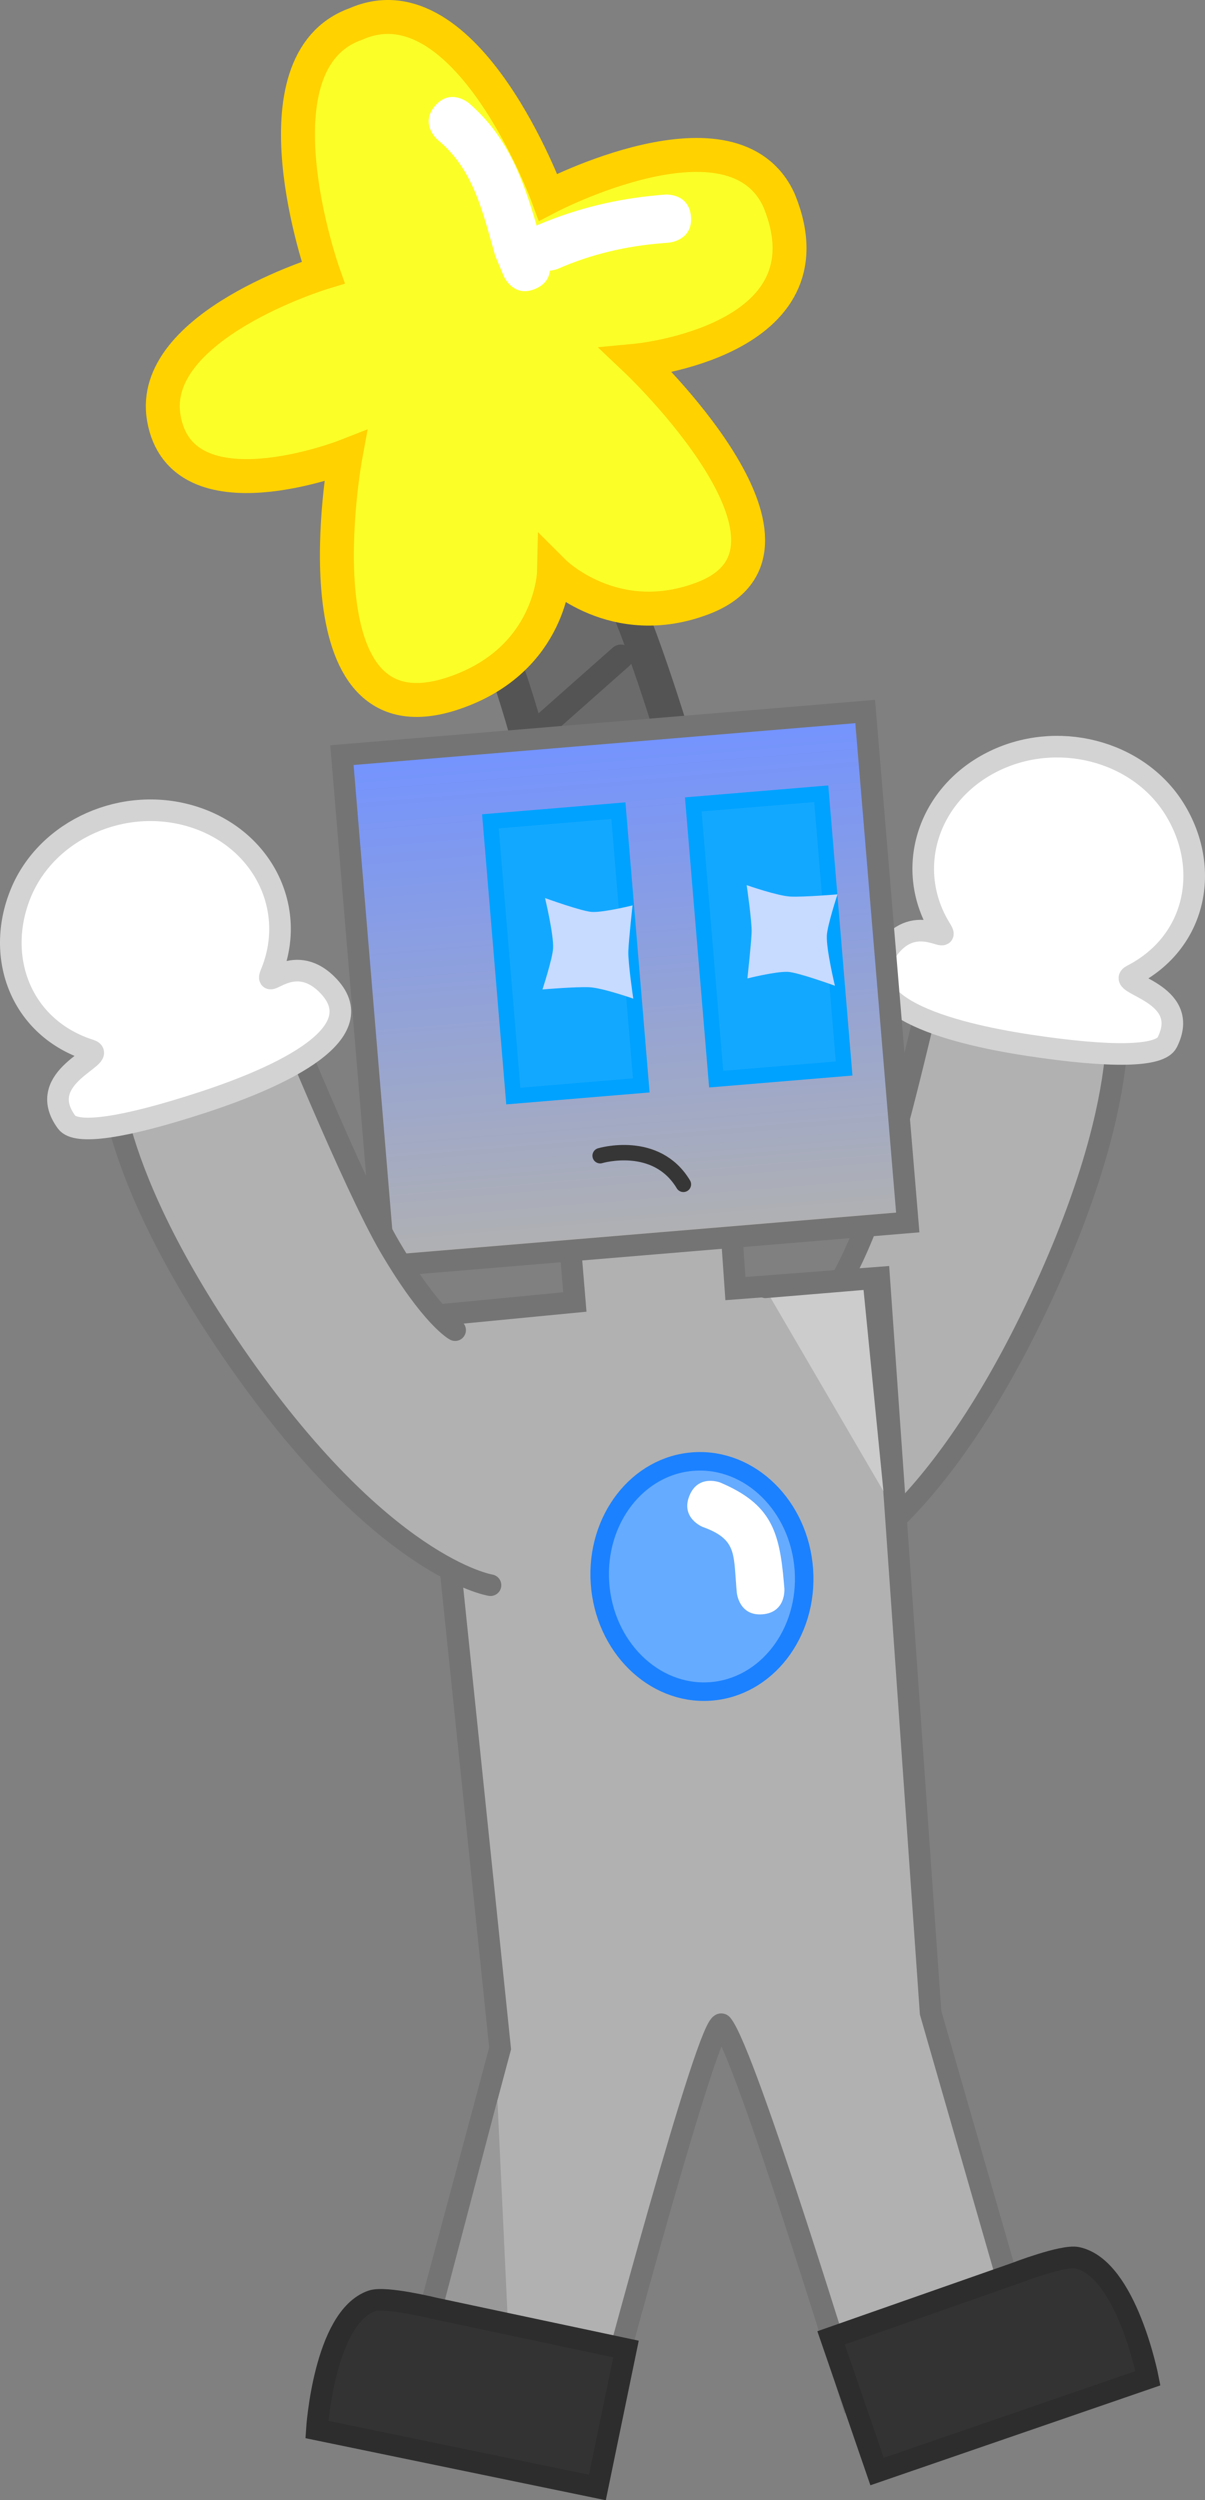 <svg xmlns="http://www.w3.org/2000/svg" xmlns:xlink="http://www.w3.org/1999/xlink" version="1.1" width="195.245" height="404.977" viewBox="0,0,195.245,404.977"><rect x="0" y="0" width="195.245" height="404.977" fill="#808080" stroke="none"/><defs><linearGradient x1="214.11" y1="115.309" x2="221.008" y2="198.072" gradientUnits="userSpaceOnUse" id="color-1"><stop offset="0" stop-color="#7393ff"/><stop offset="1" stop-color="#b1b1b1"/></linearGradient><linearGradient x1="97.793" y1="118.779" x2="104.691" y2="201.543" gradientUnits="userSpaceOnUse" id="color-1-,0,0,1,-116.31697,3.47059"><stop offset="0" stop-color="#7393ff"/><stop offset="1" stop-color="#b1b1b1"/></linearGradient></defs><g><g data-paper-data="{&quot;isPaintingLayer&quot;:true}" fill-rule="nonzero" stroke-linejoin="miter" stroke-miterlimit="10" stroke-dasharray="" stroke-dashoffset="0" style="mix-blend-mode: normal"><g><g data-paper-data="{&quot;index&quot;:null}"><path d="M 132.613 212.488 C 132.613 212.488 136.021 209.916 140.768 197.548 C 144.967 186.609 152.028 154.819 152.028 154.819 L 180.468 159.517 C 180.468 159.517 185.082 175.003 168.648 210.242 C 150.788 248.537 133.799 254.176 133.799 254.176 " fill="#b1b1b1" stroke="#747474" stroke-linecap="round" stroke-width="3.5"/><path d="M 183.419 157.98 C 180.569 159.44 193.243 160.682 189.121 168.838 C 187.945 171.163 180.138 171.327 166.902 169.336 C 153.203 167.275 137.348 162.76 143.855 153.79 C 148.478 147.416 154.306 153.516 152.412 150.463 C 146.496 140.923 150.183 128.844 160.648 123.483 C 171.113 118.122 184.393 121.51 190.31 131.05 C 196.226 140.59 193.884 152.619 183.419 157.98 Z " data-paper-data="{&quot;index&quot;:null}" fill="#ffffff" stroke="#d3d3d3" stroke-linecap="butt" stroke-width="3.5"/></g><g stroke-linecap="round"><path d="M 88.53 130.808 C 88.53 130.808 83.83 111.569 80.468 104.342 C 77.612 98.206 69.628 90.182 69.628 90.182 L 88.24 78.124 C 88.24 78.124 96.944 88.52 100.19 94.924 C 103.798 102.043 108.92 118.92 108.92 118.92 " fill="#6b6b6b" stroke-width="5.5" stroke="#545454"/><g><path d="M 91.179 91.494 L 78.114 101.299 " stroke-width="4" fill="none" stroke="#545454"/><path d="M 100.605 106.402 L 84.832 120.359 " stroke-width="4" fill="none" stroke="#545454"/></g></g><path d="M 73.602 112.243 C 47.241 121.225 55.974 73.893 55.974 73.893 C 55.974 73.893 29.409 84.291 26.543 67.719 C 23.954 52.754 52.353 44.15 52.353 44.15 C 52.353 44.15 40.307 10.071 57.647 3.892 C 75.644 -4.041 88.803 31.943 88.803 31.943 C 88.803 31.943 118.937 16.142 126.267 32.55 C 135.514 55.338 103.145 58.409 103.145 58.409 C 103.145 58.409 135.163 88.73 113.963 96.877 C 99.535 102.422 89.765 92.671 89.765 92.671 C 89.765 92.671 89.454 106.842 73.602 112.243 Z " data-paper-data="{&quot;index&quot;:null,&quot;origRot&quot;:0}" fill="#fbff27" stroke="#ffd200" stroke-width="5.5" stroke-linecap="butt"/><path d="M 68.748 213.244 L 93.142 210.888 L 91.67 193.221 L 117.808 189.322 L 119.16 208.72 L 142.45 206.94 L 150.783 326.007 L 168.201 386.519 L 138.07 389.03 C 138.07 389.03 120.836 332.581 116.979 327.928 C 115.11 325.674 98.143 389.588 98.143 389.588 L 64.827 392.193 L 81.035 331.798 Z " fill="#b1b1b1" stroke="#747474" stroke-width="3.5" stroke-linecap="round"/><path d="M 82.54 381.408 L 67.882 382.629 L 80.359 335.136 " data-paper-data="{&quot;index&quot;:null}" fill="#999999" stroke="#747474" stroke-width="3" stroke-linecap="round"/><path d="M 51.342 393.52 C 51.342 393.52 52.502 375.372 60.253 372.689 C 62.439 371.932 70.472 373.909 70.472 373.909 L 101.429 380.485 L 96.797 402.909 Z " fill="#333333" stroke="#2d2d2d" stroke-width="3.5" stroke-linecap="butt"/><path d="M 97.214 256.421 C 96.508 246.135 103.332 237.318 112.455 236.727 C 121.579 236.137 129.547 243.997 130.253 254.283 C 130.959 264.57 124.135 273.387 115.012 273.977 C 105.889 274.567 97.92 266.707 97.214 256.421 Z " data-paper-data="{&quot;index&quot;:null,&quot;origRot&quot;:0}" fill="#65abff" stroke="#1b81ff" stroke-width="3" stroke-linecap="butt"/><path d="M 123.557 261.48 C 119.703 261.801 119.381 257.947 119.381 257.947 L 119.301 256.983 C 118.855 251.513 119.27 249.284 113.849 247.324 C 113.849 247.324 110.258 245.888 111.695 242.297 C 113.131 238.705 116.722 240.142 116.722 240.142 C 124.877 243.611 126.296 247.93 127.01 256.341 L 127.091 257.304 C 127.091 257.304 127.412 261.159 123.557 261.48 Z " fill="#ffffff" stroke="none" stroke-width="0.5" stroke-linecap="butt"/><path d="M 124.015 208.762 L 141.268 207.325 L 144.958 244.656 " fill="#cccccc" stroke="#747474" stroke-width="3" stroke-linecap="round"/><path d="M 62.299 205.076 L 55.402 122.312 L 140.185 115.246 L 147.082 198.01 Z " fill="url(#color-1-,0,0,1,-116.31697,3.47059)" stroke="#747474" stroke-width="3.5" stroke-linecap="butt"/><path d="M 83.171 177.535 L 79.463 133.036 L 100.195 131.309 L 103.904 175.807 Z " fill="#13a8ff" stroke="#00a2ff" stroke-width="2.5" stroke-linecap="butt"/><path d="M 116.04 174.796 L 112.331 130.297 L 133.063 128.569 L 136.772 173.068 Z " fill="#13a8ff" stroke="#00a2ff" stroke-width="2.5" stroke-linecap="butt"/><path d="M 97.242 187.196 C 97.242 187.196 106.305 184.473 110.728 191.835 " data-paper-data="{&quot;index&quot;:null}" fill="none" stroke="#363636" stroke-width="2.5" stroke-linecap="round"/><path d="M 111.957 35.087 C 112.282 38.978 108.391 39.302 108.391 39.302 L 107.418 39.383 C 101.527 39.835 95.786 41.171 90.395 43.539 C 90.395 43.539 89.853 43.771 89.101 43.845 C 88.986 44.887 88.431 46.06 86.747 46.782 C 83.159 48.319 81.621 44.731 81.621 44.731 L 80.242 41.437 C 78.223 34.429 76.776 27.468 70.935 22.668 C 70.935 22.668 67.954 20.146 70.476 17.166 C 72.998 14.185 75.978 16.707 75.978 16.707 C 82.29 22.164 84.718 28.948 86.955 36.553 C 87.174 36.425 87.319 36.362 87.319 36.362 C 93.637 33.71 99.939 32.209 106.77 31.602 L 107.743 31.521 C 107.743 31.521 111.633 31.197 111.957 35.087 Z " fill="#ffffff" stroke="none" stroke-width="0.5" stroke-linecap="butt"/><g data-paper-data="{&quot;index&quot;:null}"><path d="M 79.475 256.762 C 79.475 256.762 61.787 254.013 37.835 219.202 C 15.794 187.17 17.782 171.134 17.782 171.134 L 45.051 161.793 C 45.051 161.793 57.278 191.976 63.229 202.069 C 69.958 213.48 73.744 215.452 73.744 215.452 " fill="#b1b1b1" stroke="#747474" stroke-linecap="round" stroke-width="3.5"/><path d="M 3.364 144.689 C 7.619 134.301 20.155 128.762 31.363 132.316 C 42.571 135.871 48.207 147.173 43.952 157.561 C 42.59 160.886 47.327 153.905 52.942 159.425 C 60.843 167.194 45.955 174.272 32.786 178.572 C 20.062 182.727 12.335 183.857 10.791 181.759 C 5.375 174.397 17.669 171.074 14.616 170.106 C 3.408 166.552 -0.892 155.077 3.364 144.689 Z " data-paper-data="{&quot;index&quot;:null}" fill="#ffffff" stroke="#d3d3d3" stroke-linecap="butt" stroke-width="3.5"/></g><path d="M 142.113 400.328 L 134.658 378.678 L 164.523 368.207 C 164.523 368.207 172.238 365.221 174.503 365.692 C 182.534 367.365 185.999 385.217 185.999 385.217 Z " data-paper-data="{&quot;index&quot;:null}" fill="#333333" stroke="#2d2d2d" stroke-width="3.5" stroke-linecap="butt"/><path d="M 89.619 153.566 C 89.711 151.286 88.309 145.462 88.309 145.462 C 88.309 145.462 94.335 147.651 95.96 147.716 C 97.919 147.795 102.49 146.648 102.49 146.648 C 102.49 146.648 101.888 152.111 101.81 154.056 C 101.737 155.877 102.61 161.76 102.61 161.76 C 102.61 161.76 97.554 159.99 95.469 159.907 C 93.192 159.815 87.896 160.267 87.896 160.267 C 87.896 160.267 89.554 155.194 89.619 153.566 Z " fill="#c7daff" stroke="none" stroke-width="0.5" stroke-linecap="butt"/><path d="M 133.97 151.565 C 133.878 153.845 135.281 159.67 135.281 159.67 C 135.281 159.67 129.255 157.48 127.63 157.415 C 125.67 157.336 121.1 158.483 121.1 158.483 C 121.1 158.483 121.701 153.02 121.779 151.075 C 121.853 149.254 120.98 143.371 120.98 143.371 C 120.98 143.371 126.035 145.141 128.12 145.225 C 130.397 145.316 135.694 144.864 135.694 144.864 C 135.694 144.864 134.035 149.937 133.97 151.565 Z " data-paper-data="{&quot;index&quot;:null}" fill="#c7daff" stroke="none" stroke-width="0.5" stroke-linecap="butt"/></g></g></g></svg>